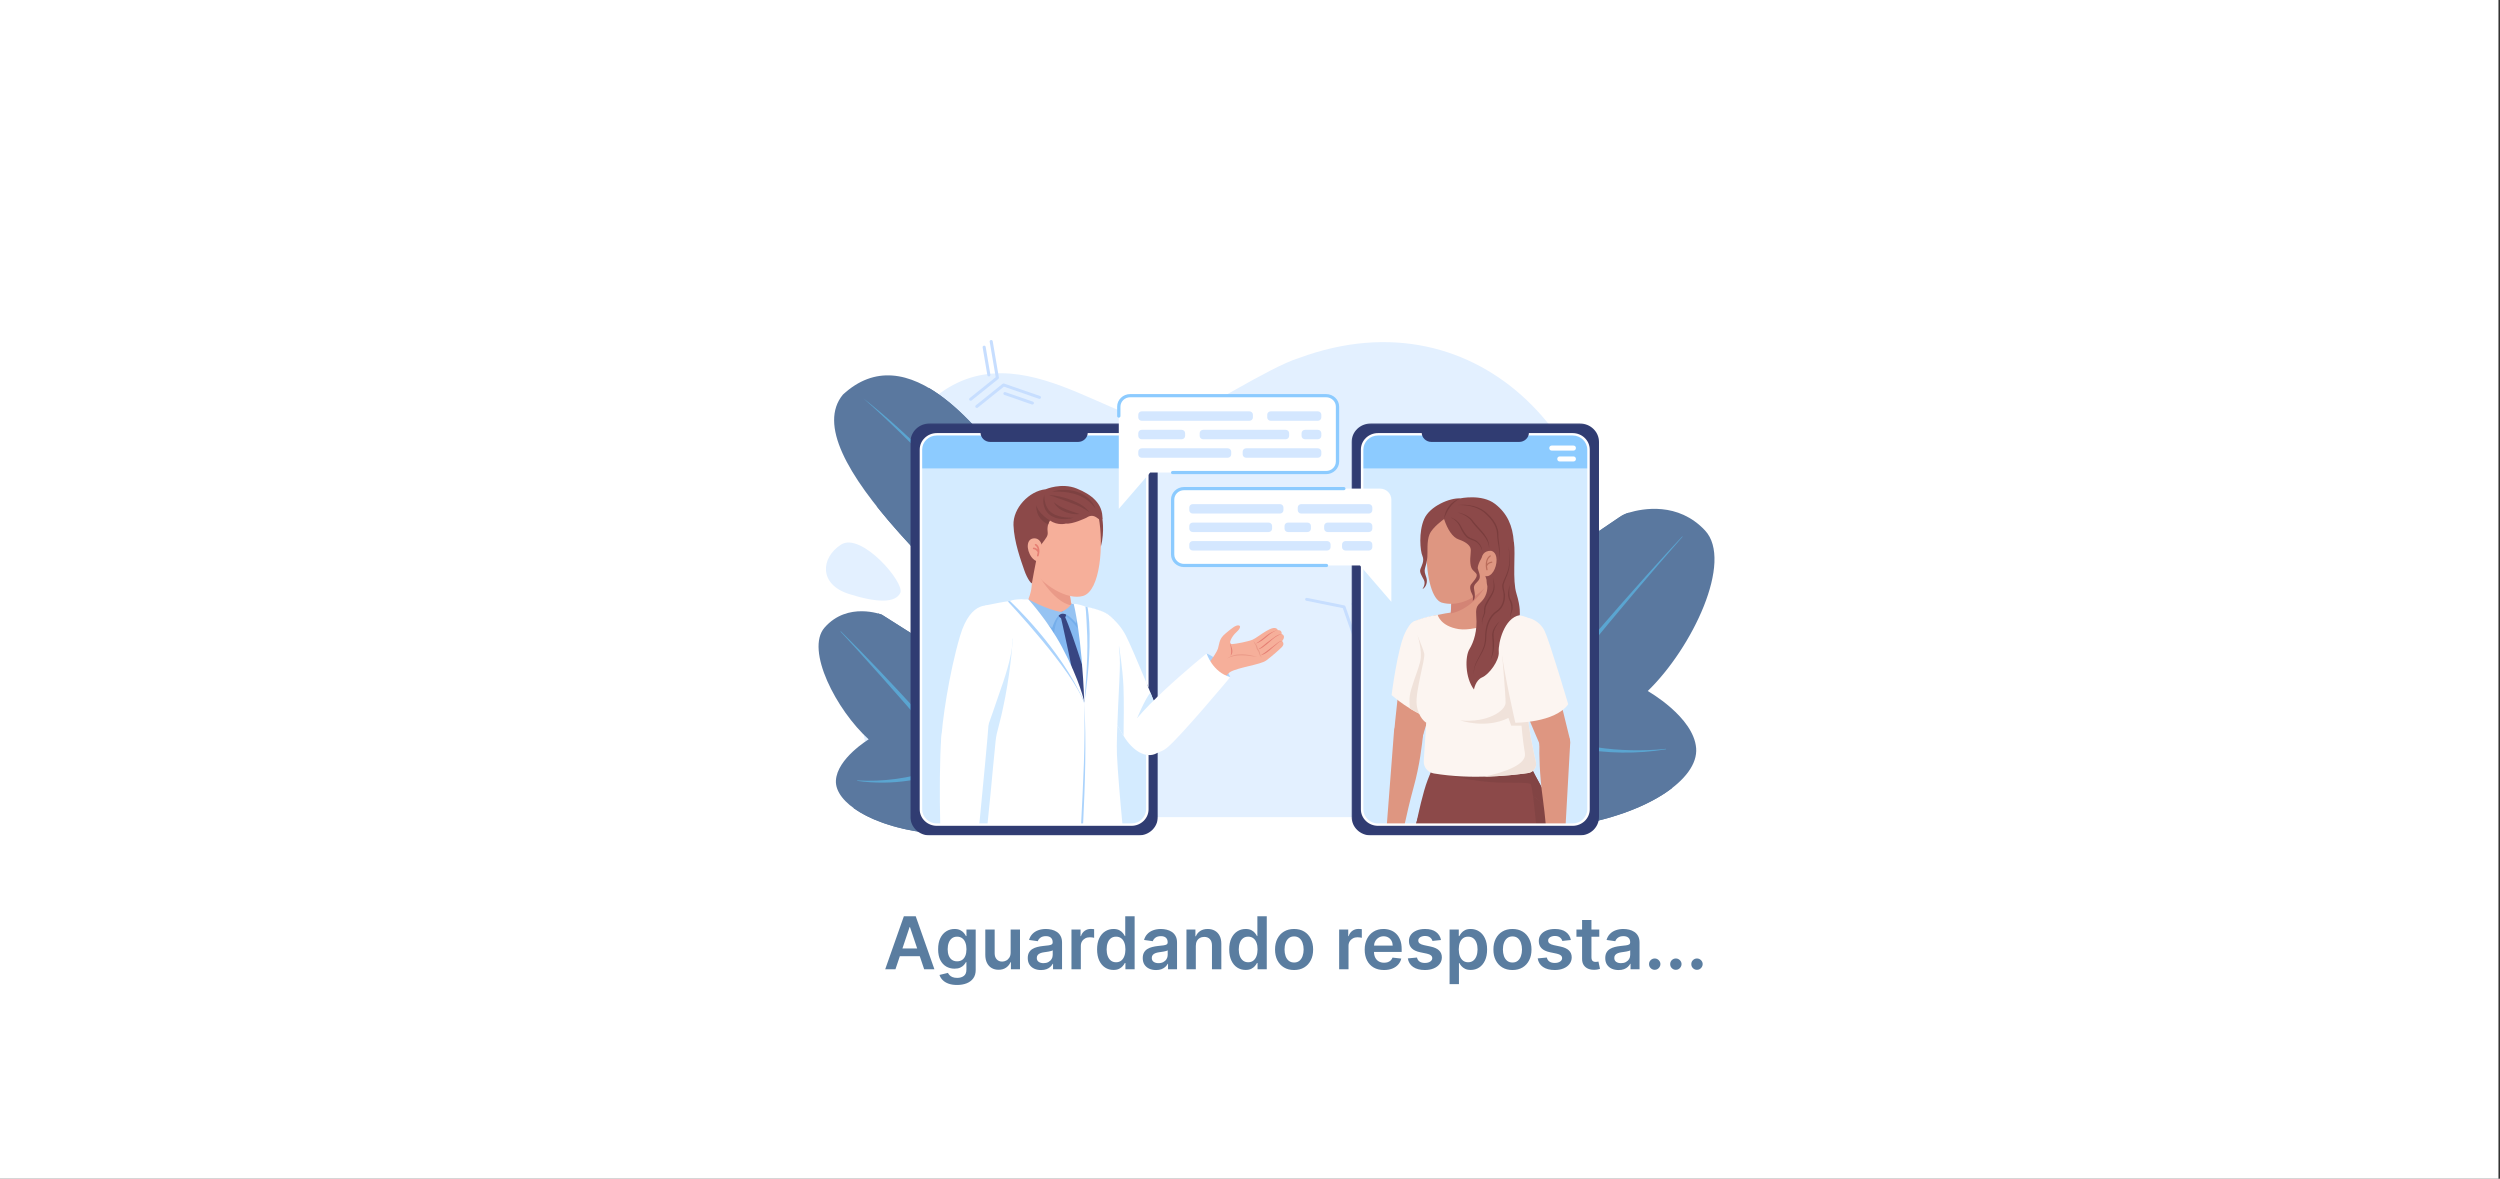 <svg width="1544" height="728" viewBox="0 0 1544 728" fill="none" xmlns="http://www.w3.org/2000/svg">
<rect x="0" y="0" width="1544" height="728" fill="#333333" stroke="none"/>
<rect width="1543.05" height="728" fill="white"/>
<path d="M553.036 598.604H546.708L558.23 565.877H565.549L577.086 598.604H570.758L562.017 572.589H561.761L553.036 598.604ZM553.244 585.772H570.502V590.535H553.244V585.772ZM591.069 608.32C588.991 608.32 587.207 608.038 585.716 607.473C584.224 606.919 583.026 606.174 582.12 605.236C581.214 604.299 580.586 603.26 580.234 602.12L585.444 600.858C585.678 601.337 586.019 601.811 586.467 602.28C586.914 602.759 587.516 603.153 588.272 603.462C589.039 603.782 590.004 603.942 591.165 603.942C592.805 603.942 594.164 603.542 595.24 602.743C596.316 601.955 596.854 600.655 596.854 598.844V594.194H596.566C596.268 594.791 595.831 595.403 595.256 596.032C594.691 596.66 593.94 597.188 593.002 597.614C592.076 598.04 590.909 598.253 589.503 598.253C587.617 598.253 585.907 597.811 584.373 596.927C582.85 596.032 581.635 594.7 580.73 592.932C579.835 591.152 579.387 588.926 579.387 586.252C579.387 583.557 579.835 581.282 580.73 579.428C581.635 577.564 582.855 576.152 584.389 575.194C585.923 574.224 587.633 573.739 589.519 573.739C590.957 573.739 592.14 573.984 593.066 574.475C594.004 574.954 594.75 575.535 595.304 576.216C595.858 576.888 596.278 577.521 596.566 578.118H596.886V574.059H602.591V599.004C602.591 601.103 602.09 602.839 601.088 604.214C600.087 605.588 598.718 606.616 596.982 607.298C595.245 607.979 593.274 608.32 591.069 608.32ZM591.117 593.715C592.342 593.715 593.386 593.416 594.249 592.82C595.112 592.223 595.767 591.366 596.214 590.247C596.662 589.128 596.886 587.786 596.886 586.22C596.886 584.675 596.662 583.322 596.214 582.161C595.778 581 595.128 580.1 594.265 579.46C593.413 578.81 592.363 578.486 591.117 578.486C589.828 578.486 588.752 578.821 587.889 579.492C587.026 580.163 586.376 581.085 585.939 582.257C585.502 583.418 585.284 584.739 585.284 586.22C585.284 587.722 585.502 589.038 585.939 590.167C586.387 591.286 587.042 592.159 587.905 592.788C588.778 593.406 589.849 593.715 591.117 593.715ZM624.164 588.281V574.059H629.949V598.604H624.339V594.242H624.084C623.53 595.616 622.619 596.74 621.351 597.614C620.094 598.487 618.544 598.924 616.701 598.924C615.092 598.924 613.67 598.567 612.434 597.853C611.209 597.129 610.25 596.08 609.558 594.705C608.865 593.32 608.519 591.648 608.519 589.688V574.059H614.304V588.793C614.304 590.348 614.73 591.584 615.582 592.5C616.435 593.416 617.553 593.874 618.938 593.874C619.79 593.874 620.616 593.667 621.415 593.251C622.214 592.836 622.869 592.218 623.381 591.397C623.903 590.566 624.164 589.528 624.164 588.281ZM642.96 599.1C641.405 599.1 640.004 598.823 638.758 598.269C637.522 597.704 636.542 596.873 635.817 595.776C635.103 594.679 634.747 593.326 634.747 591.717C634.747 590.332 635.002 589.187 635.514 588.281C636.025 587.376 636.723 586.651 637.607 586.108C638.491 585.565 639.487 585.155 640.595 584.878C641.714 584.59 642.87 584.382 644.063 584.254C645.501 584.105 646.668 583.972 647.563 583.855C648.457 583.727 649.107 583.535 649.512 583.28C649.928 583.013 650.135 582.603 650.135 582.049V581.953C650.135 580.749 649.778 579.817 649.065 579.157C648.351 578.496 647.323 578.166 645.981 578.166C644.564 578.166 643.44 578.475 642.609 579.093C641.788 579.711 641.234 580.44 640.947 581.282L635.546 580.515C635.972 579.024 636.675 577.777 637.655 576.776C638.635 575.764 639.834 575.007 641.25 574.506C642.667 573.995 644.233 573.739 645.949 573.739C647.131 573.739 648.308 573.878 649.48 574.155C650.652 574.432 651.723 574.89 652.692 575.529C653.662 576.158 654.439 577.015 655.025 578.102C655.622 579.189 655.92 580.547 655.92 582.177V598.604H650.359V595.233H650.167C649.816 595.915 649.32 596.554 648.681 597.15C648.053 597.736 647.259 598.21 646.3 598.573C645.352 598.924 644.239 599.1 642.96 599.1ZM644.462 594.849C645.624 594.849 646.63 594.62 647.483 594.162C648.335 593.693 648.99 593.075 649.448 592.308C649.917 591.541 650.151 590.705 650.151 589.799V586.907C649.97 587.056 649.661 587.195 649.225 587.323C648.798 587.45 648.319 587.562 647.786 587.658C647.254 587.754 646.726 587.839 646.204 587.914C645.682 587.988 645.229 588.052 644.846 588.106C643.983 588.223 643.211 588.415 642.529 588.681C641.847 588.947 641.309 589.32 640.915 589.799C640.521 590.268 640.324 590.875 640.324 591.621C640.324 592.687 640.712 593.491 641.49 594.034C642.268 594.578 643.259 594.849 644.462 594.849ZM661.737 598.604V574.059H667.346V578.15H667.602C668.049 576.733 668.816 575.641 669.903 574.874C671 574.096 672.252 573.707 673.658 573.707C673.978 573.707 674.335 573.723 674.729 573.755C675.134 573.777 675.469 573.814 675.736 573.867V579.189C675.491 579.103 675.102 579.029 674.569 578.965C674.047 578.89 673.541 578.853 673.051 578.853C671.996 578.853 671.048 579.082 670.206 579.54C669.375 579.988 668.72 580.611 668.241 581.41C667.761 582.209 667.522 583.13 667.522 584.174V598.604H661.737ZM687.677 599.036C685.748 599.036 684.023 598.541 682.499 597.55C680.976 596.559 679.772 595.121 678.888 593.235C678.003 591.35 677.561 589.059 677.561 586.364C677.561 583.636 678.009 581.335 678.904 579.46C679.809 577.575 681.029 576.152 682.563 575.194C684.097 574.224 685.807 573.739 687.693 573.739C689.131 573.739 690.313 573.984 691.24 574.475C692.167 574.954 692.902 575.535 693.445 576.216C693.989 576.888 694.41 577.521 694.708 578.118H694.948V565.877H700.748V598.604H695.059V594.737H694.708C694.41 595.334 693.978 595.968 693.414 596.639C692.849 597.299 692.103 597.864 691.176 598.333C690.249 598.802 689.083 599.036 687.677 599.036ZM689.291 594.29C690.516 594.29 691.56 593.96 692.423 593.299C693.286 592.628 693.941 591.696 694.388 590.503C694.836 589.309 695.059 587.919 695.059 586.332C695.059 584.744 694.836 583.365 694.388 582.193C693.952 581.021 693.302 580.11 692.439 579.46C691.586 578.81 690.537 578.486 689.291 578.486C688.002 578.486 686.926 578.821 686.063 579.492C685.2 580.163 684.55 581.09 684.113 582.273C683.676 583.455 683.458 584.808 683.458 586.332C683.458 587.866 683.676 589.235 684.113 590.439C684.561 591.632 685.216 592.575 686.079 593.267C686.952 593.949 688.023 594.29 689.291 594.29ZM713.976 599.1C712.421 599.1 711.02 598.823 709.773 598.269C708.537 597.704 707.557 596.873 706.833 595.776C706.119 594.679 705.762 593.326 705.762 591.717C705.762 590.332 706.018 589.187 706.529 588.281C707.041 587.376 707.738 586.651 708.623 586.108C709.507 585.565 710.503 585.155 711.611 584.878C712.729 584.59 713.885 584.382 715.079 584.254C716.517 584.105 717.683 583.972 718.578 583.855C719.473 583.727 720.123 583.535 720.528 583.28C720.943 583.013 721.151 582.603 721.151 582.049V581.953C721.151 580.749 720.794 579.817 720.08 579.157C719.367 578.496 718.339 578.166 716.996 578.166C715.579 578.166 714.455 578.475 713.624 579.093C712.804 579.711 712.25 580.44 711.962 581.282L706.561 580.515C706.987 579.024 707.69 577.777 708.671 576.776C709.651 575.764 710.849 575.007 712.266 574.506C713.683 573.995 715.249 573.739 716.964 573.739C718.147 573.739 719.324 573.878 720.496 574.155C721.668 574.432 722.738 574.89 723.708 575.529C724.677 576.158 725.455 577.015 726.041 578.102C726.638 579.189 726.936 580.547 726.936 582.177V598.604H721.375V595.233H721.183C720.831 595.915 720.336 596.554 719.697 597.15C719.068 597.736 718.275 598.21 717.316 598.573C716.368 598.924 715.254 599.1 713.976 599.1ZM715.478 594.849C716.639 594.849 717.646 594.62 718.498 594.162C719.351 593.693 720.006 593.075 720.464 592.308C720.933 591.541 721.167 590.705 721.167 589.799V586.907C720.986 587.056 720.677 587.195 720.24 587.323C719.814 587.45 719.335 587.562 718.802 587.658C718.269 587.754 717.742 587.839 717.22 587.914C716.698 587.988 716.245 588.052 715.862 588.106C714.999 588.223 714.226 588.415 713.544 588.681C712.863 588.947 712.325 589.32 711.93 589.799C711.536 590.268 711.339 590.875 711.339 591.621C711.339 592.687 711.728 593.491 712.506 594.034C713.283 594.578 714.274 594.849 715.478 594.849ZM738.537 584.222V598.604H732.753V574.059H738.282V578.23H738.569C739.134 576.856 740.034 575.764 741.27 574.954C742.516 574.144 744.056 573.739 745.888 573.739C747.582 573.739 749.058 574.102 750.315 574.826C751.582 575.551 752.563 576.6 753.255 577.974C753.958 579.348 754.304 581.016 754.294 582.976V598.604H748.509V583.871C748.509 582.23 748.083 580.946 747.231 580.02C746.389 579.093 745.222 578.629 743.731 578.629C742.719 578.629 741.819 578.853 741.03 579.301C740.253 579.737 739.64 580.371 739.193 581.202C738.756 582.033 738.537 583.04 738.537 584.222ZM769.283 599.036C767.355 599.036 765.629 598.541 764.106 597.55C762.582 596.559 761.378 595.121 760.494 593.235C759.61 591.35 759.168 589.059 759.168 586.364C759.168 583.636 759.615 581.335 760.51 579.46C761.416 577.575 762.635 576.152 764.169 575.194C765.704 574.224 767.413 573.739 769.299 573.739C770.737 573.739 771.92 573.984 772.847 574.475C773.774 574.954 774.509 575.535 775.052 576.216C775.595 576.888 776.016 577.521 776.314 578.118H776.554V565.877H782.355V598.604H776.666V594.737H776.314C776.016 595.334 775.585 595.968 775.02 596.639C774.455 597.299 773.71 597.864 772.783 598.333C771.856 598.802 770.689 599.036 769.283 599.036ZM770.897 594.29C772.122 594.29 773.166 593.96 774.029 593.299C774.892 592.628 775.547 591.696 775.995 590.503C776.442 589.309 776.666 587.919 776.666 586.332C776.666 584.744 776.442 583.365 775.995 582.193C775.558 581.021 774.908 580.11 774.045 579.46C773.193 578.81 772.144 578.486 770.897 578.486C769.608 578.486 768.532 578.821 767.669 579.492C766.806 580.163 766.156 581.09 765.72 582.273C765.283 583.455 765.064 584.808 765.064 586.332C765.064 587.866 765.283 589.235 765.72 590.439C766.167 591.632 766.822 592.575 767.685 593.267C768.559 593.949 769.629 594.29 770.897 594.29ZM799.226 599.084C796.829 599.084 794.751 598.557 792.994 597.502C791.236 596.447 789.872 594.972 788.903 593.075C787.944 591.179 787.464 588.963 787.464 586.428C787.464 583.892 787.944 581.671 788.903 579.764C789.872 577.857 791.236 576.376 792.994 575.321C794.751 574.267 796.829 573.739 799.226 573.739C801.623 573.739 803.7 574.267 805.458 575.321C807.216 576.376 808.574 577.857 809.533 579.764C810.502 581.671 810.987 583.892 810.987 586.428C810.987 588.963 810.502 591.179 809.533 593.075C808.574 594.972 807.216 596.447 805.458 597.502C803.7 598.557 801.623 599.084 799.226 599.084ZM799.258 594.45C800.558 594.45 801.644 594.093 802.518 593.379C803.391 592.655 804.041 591.685 804.467 590.471C804.904 589.256 805.123 587.903 805.123 586.412C805.123 584.91 804.904 583.551 804.467 582.337C804.041 581.112 803.391 580.137 802.518 579.412C801.644 578.688 800.558 578.326 799.258 578.326C797.926 578.326 796.818 578.688 795.934 579.412C795.06 580.137 794.405 581.112 793.968 582.337C793.542 583.551 793.329 584.91 793.329 586.412C793.329 587.903 793.542 589.256 793.968 590.471C794.405 591.685 795.06 592.655 795.934 593.379C796.818 594.093 797.926 594.45 799.258 594.45ZM827.059 598.604V574.059H832.668V578.15H832.924C833.371 576.733 834.138 575.641 835.225 574.874C836.322 574.096 837.574 573.707 838.98 573.707C839.3 573.707 839.657 573.723 840.051 573.755C840.456 573.777 840.791 573.814 841.058 573.867V579.189C840.813 579.103 840.424 579.029 839.891 578.965C839.369 578.89 838.863 578.853 838.373 578.853C837.318 578.853 836.37 579.082 835.529 579.54C834.698 579.988 834.043 580.611 833.563 581.41C833.084 582.209 832.844 583.13 832.844 584.174V598.604H827.059ZM854.757 599.084C852.296 599.084 850.17 598.573 848.381 597.55C846.602 596.516 845.233 595.057 844.274 593.171C843.315 591.275 842.836 589.043 842.836 586.476C842.836 583.951 843.315 581.735 844.274 579.828C845.243 577.91 846.596 576.419 848.333 575.353C850.069 574.277 852.109 573.739 854.453 573.739C855.966 573.739 857.393 573.984 858.736 574.475C860.089 574.954 861.282 575.7 862.315 576.712C863.359 577.724 864.18 579.013 864.776 580.579C865.373 582.134 865.671 583.988 865.671 586.14V587.914H845.552V584.015H860.126C860.115 582.907 859.876 581.921 859.407 581.058C858.938 580.185 858.283 579.498 857.441 578.997C856.61 578.496 855.641 578.246 854.533 578.246C853.35 578.246 852.312 578.533 851.417 579.109C850.522 579.673 849.824 580.419 849.324 581.346C848.833 582.262 848.583 583.269 848.572 584.366V587.77C848.572 589.198 848.833 590.423 849.355 591.445C849.877 592.457 850.607 593.235 851.545 593.778C852.482 594.311 853.58 594.578 854.837 594.578C855.678 594.578 856.44 594.46 857.122 594.226C857.804 593.981 858.395 593.624 858.896 593.155C859.396 592.687 859.775 592.106 860.03 591.413L865.431 592.021C865.091 593.448 864.441 594.695 863.482 595.76C862.534 596.815 861.319 597.635 859.838 598.221C858.358 598.796 856.664 599.084 854.757 599.084ZM889.965 580.547L884.691 581.122C884.542 580.59 884.281 580.089 883.908 579.62C883.546 579.151 883.056 578.773 882.438 578.486C881.82 578.198 881.064 578.054 880.169 578.054C878.965 578.054 877.953 578.315 877.133 578.837C876.323 579.359 875.924 580.036 875.934 580.867C875.924 581.58 876.185 582.161 876.717 582.608C877.261 583.056 878.156 583.423 879.402 583.711L883.589 584.606C885.911 585.107 887.637 585.9 888.766 586.987C889.906 588.074 890.482 589.496 890.492 591.254C890.482 592.798 890.029 594.162 889.134 595.345C888.25 596.516 887.019 597.433 885.443 598.093C883.866 598.754 882.055 599.084 880.009 599.084C877.005 599.084 874.587 598.455 872.754 597.198C870.922 595.93 869.83 594.167 869.478 591.909L875.119 591.366C875.375 592.473 875.918 593.31 876.749 593.874C877.58 594.439 878.662 594.721 879.993 594.721C881.368 594.721 882.47 594.439 883.301 593.874C884.143 593.31 884.564 592.612 884.564 591.781C884.564 591.078 884.292 590.497 883.749 590.039C883.216 589.581 882.385 589.229 881.256 588.984L877.069 588.106C874.715 587.616 872.973 586.79 871.843 585.629C870.714 584.457 870.155 582.976 870.166 581.186C870.155 579.673 870.565 578.363 871.396 577.255C872.238 576.136 873.404 575.274 874.896 574.666C876.398 574.048 878.129 573.739 880.089 573.739C882.966 573.739 885.229 574.352 886.881 575.577C888.543 576.802 889.571 578.459 889.965 580.547ZM895.262 607.809V574.059H900.951V578.118H901.287C901.585 577.521 902.006 576.888 902.549 576.216C903.093 575.535 903.828 574.954 904.755 574.475C905.681 573.984 906.864 573.739 908.302 573.739C910.198 573.739 911.908 574.224 913.432 575.194C914.966 576.152 916.18 577.575 917.075 579.46C917.981 581.335 918.434 583.636 918.434 586.364C918.434 589.059 917.991 591.35 917.107 593.235C916.223 595.121 915.019 596.559 913.496 597.55C911.972 598.541 910.246 599.036 908.318 599.036C906.912 599.036 905.745 598.802 904.818 598.333C903.892 597.864 903.146 597.299 902.581 596.639C902.027 595.968 901.596 595.334 901.287 594.737H901.047V607.809H895.262ZM900.935 586.332C900.935 587.919 901.159 589.309 901.606 590.503C902.065 591.696 902.72 592.628 903.572 593.299C904.435 593.96 905.479 594.29 906.704 594.29C907.983 594.29 909.053 593.949 909.916 593.267C910.779 592.575 911.429 591.632 911.866 590.439C912.313 589.235 912.537 587.866 912.537 586.332C912.537 584.808 912.318 583.455 911.882 582.273C911.445 581.09 910.795 580.163 909.932 579.492C909.069 578.821 907.993 578.486 906.704 578.486C905.468 578.486 904.419 578.81 903.556 579.46C902.693 580.11 902.038 581.021 901.59 582.193C901.154 583.365 900.935 584.744 900.935 586.332ZM934.094 599.084C931.697 599.084 929.62 598.557 927.862 597.502C926.104 596.447 924.74 594.972 923.771 593.075C922.812 591.179 922.333 588.963 922.333 586.428C922.333 583.892 922.812 581.671 923.771 579.764C924.74 577.857 926.104 576.376 927.862 575.321C929.62 574.267 931.697 573.739 934.094 573.739C936.491 573.739 938.568 574.267 940.326 575.321C942.084 576.376 943.442 577.857 944.401 579.764C945.371 581.671 945.855 583.892 945.855 586.428C945.855 588.963 945.371 591.179 944.401 593.075C943.442 594.972 942.084 596.447 940.326 597.502C938.568 598.557 936.491 599.084 934.094 599.084ZM934.126 594.45C935.426 594.45 936.512 594.093 937.386 593.379C938.259 592.655 938.909 591.685 939.335 590.471C939.772 589.256 939.991 587.903 939.991 586.412C939.991 584.91 939.772 583.551 939.335 582.337C938.909 581.112 938.259 580.137 937.386 579.412C936.512 578.688 935.426 578.326 934.126 578.326C932.794 578.326 931.686 578.688 930.802 579.412C929.929 580.137 929.273 581.112 928.837 582.337C928.41 583.551 928.197 584.91 928.197 586.412C928.197 587.903 928.41 589.256 928.837 590.471C929.273 591.685 929.929 592.655 930.802 593.379C931.686 594.093 932.794 594.45 934.126 594.45ZM970.165 580.547L964.892 581.122C964.743 580.59 964.482 580.089 964.109 579.62C963.746 579.151 963.256 578.773 962.638 578.486C962.021 578.198 961.264 578.054 960.369 578.054C959.165 578.054 958.153 578.315 957.333 578.837C956.523 579.359 956.124 580.036 956.135 580.867C956.124 581.58 956.385 582.161 956.918 582.608C957.461 583.056 958.356 583.423 959.602 583.711L963.789 584.606C966.112 585.107 967.837 585.9 968.967 586.987C970.107 588.074 970.682 589.496 970.692 591.254C970.682 592.798 970.229 594.162 969.334 595.345C968.45 596.516 967.219 597.433 965.643 598.093C964.066 598.754 962.255 599.084 960.21 599.084C957.205 599.084 954.787 598.455 952.955 597.198C951.122 595.93 950.03 594.167 949.679 591.909L955.32 591.366C955.575 592.473 956.119 593.31 956.95 593.874C957.781 594.439 958.862 594.721 960.194 594.721C961.568 594.721 962.67 594.439 963.501 593.874C964.343 593.31 964.764 592.612 964.764 591.781C964.764 591.078 964.492 590.497 963.949 590.039C963.416 589.581 962.585 589.229 961.456 588.984L957.269 588.106C954.915 587.616 953.173 586.79 952.044 585.629C950.914 584.457 950.355 582.976 950.366 581.186C950.355 579.673 950.765 578.363 951.596 577.255C952.438 576.136 953.604 575.274 955.096 574.666C956.598 574.048 958.329 573.739 960.289 573.739C963.166 573.739 965.43 574.352 967.081 575.577C968.743 576.802 969.771 578.459 970.165 580.547ZM987.719 574.059V578.533H973.609V574.059H987.719ZM977.093 568.178H982.877V591.222C982.877 591.999 982.994 592.596 983.229 593.011C983.474 593.416 983.794 593.693 984.188 593.842C984.582 593.992 985.019 594.066 985.498 594.066C985.86 594.066 986.191 594.04 986.489 593.986C986.798 593.933 987.032 593.885 987.192 593.842L988.167 598.365C987.858 598.471 987.416 598.589 986.84 598.716C986.276 598.844 985.583 598.919 984.763 598.94C983.314 598.983 982.009 598.764 980.848 598.285C979.687 597.795 978.765 597.038 978.083 596.016C977.412 594.993 977.082 593.715 977.093 592.18V568.178ZM999.62 599.1C998.065 599.1 996.664 598.823 995.418 598.269C994.182 597.704 993.202 596.873 992.477 595.776C991.764 594.679 991.407 593.326 991.407 591.717C991.407 590.332 991.662 589.187 992.174 588.281C992.685 587.376 993.383 586.651 994.267 586.108C995.151 585.565 996.147 585.155 997.255 584.878C998.374 584.59 999.53 584.382 1000.72 584.254C1002.16 584.105 1003.33 583.972 1004.22 583.855C1005.12 583.727 1005.77 583.535 1006.17 583.28C1006.59 583.013 1006.8 582.603 1006.8 582.049V581.953C1006.8 580.749 1006.44 579.817 1005.72 579.157C1005.01 578.496 1003.98 578.166 1002.64 578.166C1001.22 578.166 1000.1 578.475 999.269 579.093C998.449 579.711 997.895 580.44 997.607 581.282L992.206 580.515C992.632 579.024 993.335 577.777 994.315 576.776C995.295 575.764 996.494 575.007 997.911 574.506C999.328 573.995 1000.89 573.739 1002.61 573.739C1003.79 573.739 1004.97 573.878 1006.14 574.155C1007.31 574.432 1008.38 574.89 1009.35 575.529C1010.32 576.158 1011.1 577.015 1011.69 578.102C1012.28 579.189 1012.58 580.547 1012.58 582.177V598.604H1007.02V595.233H1006.83C1006.48 595.915 1005.98 596.554 1005.34 597.15C1004.71 597.736 1003.92 598.21 1002.96 598.573C1002.01 598.924 1000.9 599.1 999.62 599.1ZM1001.12 594.849C1002.28 594.849 1003.29 594.62 1004.14 594.162C1005 593.693 1005.65 593.075 1006.11 592.308C1006.58 591.541 1006.81 590.705 1006.81 589.799V586.907C1006.63 587.056 1006.32 587.195 1005.88 587.323C1005.46 587.45 1004.98 587.562 1004.45 587.658C1003.91 587.754 1003.39 587.839 1002.86 587.914C1002.34 587.988 1001.89 588.052 1001.51 588.106C1000.64 588.223 999.871 588.415 999.189 588.681C998.507 588.947 997.969 589.32 997.575 589.799C997.181 590.268 996.984 590.875 996.984 591.621C996.984 592.687 997.373 593.491 998.15 594.034C998.928 594.578 999.919 594.849 1001.12 594.849ZM1021.96 598.956C1020.99 598.956 1020.16 598.615 1019.47 597.933C1018.78 597.252 1018.43 596.421 1018.45 595.44C1018.43 594.482 1018.78 593.661 1019.47 592.979C1020.16 592.298 1020.99 591.957 1021.96 591.957C1022.9 591.957 1023.71 592.298 1024.41 592.979C1025.11 593.661 1025.47 594.482 1025.48 595.44C1025.47 596.09 1025.3 596.682 1024.96 597.214C1024.65 597.747 1024.22 598.173 1023.69 598.493C1023.16 598.802 1022.59 598.956 1021.96 598.956ZM1035.01 598.956C1034.04 598.956 1033.21 598.615 1032.52 597.933C1031.83 597.252 1031.49 596.421 1031.5 595.44C1031.49 594.482 1031.83 593.661 1032.52 592.979C1033.21 592.298 1034.04 591.957 1035.01 591.957C1035.95 591.957 1036.76 592.298 1037.46 592.979C1038.16 593.661 1038.52 594.482 1038.53 595.44C1038.52 596.09 1038.35 596.682 1038.02 597.214C1037.7 597.747 1037.27 598.173 1036.74 598.493C1036.22 598.802 1035.64 598.956 1035.01 598.956ZM1048.06 598.956C1047.09 598.956 1046.26 598.615 1045.57 597.933C1044.88 597.252 1044.54 596.421 1044.55 595.44C1044.54 594.482 1044.88 593.661 1045.57 592.979C1046.26 592.298 1047.09 591.957 1048.06 591.957C1049 591.957 1049.82 592.298 1050.51 592.979C1051.21 593.661 1051.57 594.482 1051.58 595.44C1051.57 596.09 1051.4 596.682 1051.07 597.214C1050.75 597.747 1050.32 598.173 1049.79 598.493C1049.27 598.802 1048.69 598.956 1048.06 598.956Z" fill="#5A7DA0"/>
<path d="M991.439 382.817C988.453 451 933.751 504.675 867.345 504.675H589.041C549.652 504.675 522.591 463.827 537.172 426.223C556.61 374.845 619.947 412.864 590.928 369.656C562.799 327.765 546.05 276.646 570.055 252.022C625.622 195.025 691.217 270.618 727.271 259.667C738.771 255.933 784.433 226.419 802.189 221.131C915.341 179.237 1001.15 278.383 991.439 382.817Z" fill="#E3F0FF"/>
<path d="M556.013 366.211C559.089 359.991 531.881 328.291 519.386 336.372C506.89 344.452 505.592 360.851 524.223 366.803C541.833 372.428 552.941 372.431 556.013 366.211Z" fill="#E3F0FF"/>
<path d="M616.921 233.174L613.108 210.748C613.021 210.249 612.532 209.909 612.012 209.991C611.495 210.075 611.143 210.547 611.227 211.046L614.954 232.952L598.866 245.887C598.461 246.212 598.405 246.792 598.741 247.183C598.931 247.399 599.202 247.513 599.476 247.513C599.691 247.513 599.905 247.444 600.083 247.3L616.588 234.028C616.85 233.82 616.974 233.493 616.921 233.174Z" fill="#C7DEFF"/>
<path d="M642.28 244.565L620.125 236.887C619.807 236.779 619.453 236.839 619.194 237.047L602.689 250.319C602.284 250.644 602.228 251.224 602.564 251.615C602.754 251.831 603.025 251.945 603.296 251.945C603.511 251.945 603.729 251.876 603.906 251.732L619.994 238.796L641.636 246.297C642.131 246.468 642.676 246.218 642.853 245.741C643.03 245.263 642.775 244.736 642.28 244.565Z" fill="#C7DEFF"/>
<path d="M609.789 231.703C609.867 232.154 610.269 232.473 610.726 232.473C610.779 232.473 610.829 232.47 610.882 232.461C611.402 232.38 611.754 231.908 611.667 231.406L608.75 214.25C608.666 213.751 608.174 213.411 607.657 213.492C607.137 213.577 606.785 214.049 606.873 214.548L609.789 231.703Z" fill="#C7DEFF"/>
<path d="M637.92 248.067L620.97 242.193C620.475 242.021 619.934 242.271 619.753 242.749C619.576 243.227 619.834 243.753 620.329 243.924L637.279 249.798C637.385 249.834 637.494 249.852 637.6 249.852C637.989 249.852 638.356 249.618 638.496 249.242C638.674 248.764 638.415 248.238 637.92 248.067Z" fill="#C7DEFF"/>
<path d="M830.236 373.896L807.197 369.248C806.68 369.143 806.175 369.462 806.07 369.961C805.961 370.457 806.291 370.944 806.804 371.046L829.314 375.588L836.011 394.74C836.179 395.221 836.72 395.48 837.218 395.318C837.495 395.224 837.704 395.023 837.801 394.776C837.878 394.584 837.888 394.365 837.816 394.151L830.943 374.503C830.834 374.193 830.566 373.965 830.236 373.896Z" fill="#C7DEFF"/>
<path d="M850.386 355.167L834.982 372.35C834.761 372.597 834.693 372.937 834.799 373.246L841.672 392.895C841.84 393.376 842.382 393.634 842.88 393.472C843.157 393.382 843.366 393.177 843.462 392.931C843.54 392.738 843.55 392.519 843.478 392.305L836.779 373.156L851.824 356.37C852.169 355.985 852.126 355.408 851.727 355.074C851.332 354.743 850.731 354.785 850.386 355.167Z" fill="#C7DEFF"/>
<path d="M852.197 360.353L840.412 373.498C840.066 373.883 840.11 374.463 840.508 374.794C840.907 375.128 841.508 375.086 841.85 374.701L853.636 361.555C853.71 361.474 853.766 361.381 853.804 361.285C853.944 360.933 853.85 360.521 853.539 360.26C853.141 359.929 852.54 359.968 852.197 360.353Z" fill="#C7DEFF"/>
<path d="M708.207 452.699C708.207 452.699 598.897 171.368 520.57 243.72C505.581 261.955 523.151 293.111 555.427 329.242C587.702 365.37 681.581 459.292 694.883 474.193L708.207 452.699Z" fill="#5A789F"/>
<path d="M708.206 452.699C708.206 452.699 640.557 278.597 573.562 239.544C575.044 243.272 575.953 247.297 574.524 249.853C571.249 255.709 556.481 258.393 552.26 268.109C548.649 276.427 554.386 308.536 541.43 312.684C545.688 318.062 550.376 323.591 555.426 329.242C587.702 365.37 681.581 459.292 694.883 474.193L708.206 452.699Z" fill="#5A789F"/>
<path d="M533.169 245.996C540.774 251.909 548.055 258.213 555.206 264.631C596.899 302.469 633.838 345.43 663.529 392.705C669.239 401.853 674.808 411.452 679.854 420.96C681.977 424.922 684.346 429.624 686.339 433.652C687.627 436.322 689.452 440.148 690.675 442.848L691.519 444.694L692.337 446.555L693.156 448.412L693.969 450.273C684.222 430.898 673.376 412.089 661.481 393.926C649.602 375.75 636.761 358.182 623.157 341.177C602.735 315.675 580.652 291.398 557.208 268.434C549.388 260.795 541.4 253.219 533.169 245.996Z" fill="#5AA5D1"/>
<path d="M544.611 379.619C544.611 379.619 523.53 371.313 509.257 387.592C497.222 401.321 516.541 438.591 536.493 456.631C536.493 456.631 516.921 468.469 516.258 482.108C515.595 495.744 538.628 510.138 571.231 514.208L574.524 398.555L544.611 379.619Z" fill="#5A789F"/>
<path d="M542.212 378.858C544.183 389.948 545.618 407.164 548.659 425.892C553.438 455.323 564.38 498.043 527.117 499.011C536.845 506.091 552.448 511.862 571.232 514.207L574.525 398.554L544.612 379.618C544.612 379.618 543.731 379.27 542.212 378.858Z" fill="#5A789F"/>
<path d="M519.287 389.846C534.955 405.303 550.063 421.374 564.94 437.541C569.261 442.216 573.852 447.089 578.052 451.851C586.13 461.083 593.934 470.621 601.228 480.445C601.608 480.968 601.991 481.485 602.368 482.012L602.131 482.201C591.192 471.259 580.62 459.685 570.553 447.991C567.374 444.239 563.691 439.946 560.46 436.237C550.262 424.597 539.955 412.951 529.554 401.483C526.08 397.653 522.593 393.832 519.066 390.05L519.287 389.846Z" fill="#5AA5D1"/>
<path d="M529.393 481.961C537.381 482.478 545.441 482.117 553.363 481.062C557.307 480.527 561.22 479.826 565.053 478.786C568.222 477.921 571.325 476.859 574.426 475.798C577.831 474.626 581.184 473.303 584.447 471.791C586.563 470.808 588.596 469.753 590.67 468.662L590.859 468.893C589.835 469.972 588.677 471.009 587.504 471.935C582.317 475.994 576.147 478.898 569.682 480.47C559.141 482.974 548.205 483.822 537.387 483.112C534.694 482.932 532.014 482.676 529.353 482.252L529.393 481.961Z" fill="#5AA5D1"/>
<mask id="mask0_1949_925" style="mask-type:luminance" maskUnits="userSpaceOnUse" x="561" y="261" width="155" height="255">
<path d="M561.732 261.137H715.54V515.987H561.732V261.137Z" fill="white"/>
</mask>
<g mask="url(#mask0_1949_925)">
<path d="M703.257 515.955H574.104C567.588 515.955 562.306 510.857 562.306 504.565V272.943C562.306 266.651 567.588 261.55 574.104 261.55H703.257C709.775 261.55 715.058 266.651 715.058 272.943V504.565C715.058 510.857 709.775 515.955 703.257 515.955Z" fill="#303C72"/>
</g>
<path d="M698.793 509.29H578.571C573.161 509.29 568.774 505.054 568.774 499.832V277.671C568.774 272.449 573.161 268.217 578.571 268.217H698.793C704.203 268.217 708.586 272.449 708.586 277.671V499.832C708.586 505.054 704.203 509.29 698.793 509.29Z" fill="#D4EBFF"/>
<path d="M698.793 268.217H578.571C573.161 268.217 568.774 272.449 568.774 277.671V289.293H708.586V277.671C708.586 272.449 704.203 268.217 698.793 268.217Z" fill="#8CCBFF"/>
<path d="M667.26 381.324C667.26 381.324 681.191 371.975 692.086 389.492C702.985 407.011 715.011 441.781 718.413 452.588C721.816 463.392 708.722 469.131 700.625 460.885C692.525 452.639 672.403 415.221 667.799 406.016C663.195 396.812 660.387 386.527 667.26 381.324Z" fill="#9E5959"/>
<path d="M704.035 446.589L715.245 443.06C714.183 439.997 711.593 432.846 711.593 432.846C711.593 432.846 705.374 440.505 704.035 446.589Z" fill="#914D4D"/>
<path d="M690.979 447.368C690.926 443.785 690.892 438.085 691.054 432.295C691.319 422.763 689.762 401.245 689.762 401.245L676.656 422.679C681.039 430.654 686.269 439.832 690.979 447.368Z" fill="#914D4D"/>
<path d="M669.105 378.831C669.105 378.831 657.244 383.858 663.193 398.858C669.142 413.862 688.247 445.06 693.965 454.541C699.684 464.023 707.871 468.529 714.103 465.336C720.336 462.141 720.69 456.583 718.206 448.06C715.719 439.541 699.435 400.527 695.335 392.551C691.232 384.579 680.791 372.726 669.105 378.831Z" fill="white"/>
<path d="M710.488 427.697C706.856 432.3 702.292 443.545 702.292 443.545L714.728 438.381C713.495 435.188 712.042 431.53 710.488 427.697Z" fill="#D4EBFF"/>
<path d="M693.908 454.443C694.026 447.634 694.222 432.399 693.843 423.823C693.348 412.54 691.084 398.859 691.084 398.859L682.106 434.699C687.044 443.14 691.561 450.553 693.908 454.443Z" fill="#D4EBFF"/>
<path d="M745.195 403.59C745.195 403.59 754.718 407.02 759.829 418.178L755.247 421.816L742.443 409.298L745.195 403.59Z" fill="#ABD3FC"/>
<path d="M706.435 464.246C710.763 465.692 715.569 464.405 718.645 461.128C726.984 452.239 754.454 422.659 760.119 412.762C766.822 401.059 758.018 399.367 749.828 406.627C741.641 413.887 728.245 424.88 722.004 429.945C711.843 438.194 701.931 444.336 698.749 450.583C696.521 454.954 699.957 462.081 706.435 464.246Z" fill="#9E5959"/>
<path d="M752.232 423.551C747.97 428.457 739.711 419.18 742.547 414.62C742.594 414.547 751.058 404.405 752.197 400.59C753.396 396.571 752.811 394.623 757.094 391.057C760.739 388.027 763.174 385.968 765.007 386.25C766.95 386.551 765.272 389.055 763.298 390.739C761.163 392.563 757.938 397.944 760.985 397.797C763.414 397.677 771.205 396.114 773.559 395.098C777.394 393.441 786.991 384.459 789.252 389.197C789.252 389.197 791.739 388.797 791.571 391.574C791.571 391.574 794.578 392.503 791.845 395.933C791.845 395.933 793.597 397.466 791.848 399.439C790.662 400.776 785.472 405.34 782.029 407.91C778.589 410.48 764.665 412.158 759.737 415.031C758.168 415.948 753.206 422.43 752.232 423.551Z" fill="#F6AF9A"/>
<path d="M759.746 396.907C759.97 399.763 760.963 402.078 759.983 404.945C762.408 402.682 760.275 399.318 759.746 396.907Z" fill="#E57E73"/>
<path d="M791.843 395.933C790.405 395.708 789.294 396.841 788.254 397.605C785.017 399.962 781.969 402.67 778.576 404.753C782.607 403.818 785.309 400.241 788.481 397.863C789.397 396.965 790.645 395.96 791.843 395.933Z" fill="#E57E73"/>
<path d="M791.57 391.575C788.532 391.839 786.331 394.16 783.972 395.777C781.581 397.364 779.455 399.709 777.052 400.999C778.552 400.827 779.832 399.871 780.962 398.961C784.408 396.505 787.474 392.642 791.57 391.575Z" fill="#E57E73"/>
<path d="M789.251 389.197C783.735 389.981 780.117 394.893 775.551 397.457C780.812 396.15 783.943 390.201 789.251 389.197Z" fill="#E57E73"/>
<path d="M776.461 405.74C770.658 403.943 762.857 402.74 757.799 406.765C763.358 403.615 770.387 404.884 776.461 405.74Z" fill="#EA9A88"/>
<path d="M775.18 397.308C776.232 398.189 776.568 399.55 776.898 400.804C777.951 401.76 778.159 403.317 778.424 404.634C778.959 405.012 778.972 405.761 778.978 406.344C778.831 405.749 778.604 405.109 778.063 404.811C777.624 403.645 777.344 402.105 776.4 401.246C775.818 400.134 775.846 398.558 774.878 397.593C774.576 396.983 774.392 396.262 773.863 395.763C774.47 396.105 774.872 396.704 775.18 397.308Z" fill="#EA9A88"/>
<path d="M745.195 403.59C745.195 403.59 748.875 415.179 759.83 418.179C759.83 418.179 728.771 455.383 720.69 461.861C712.612 468.343 700.471 465.421 696.162 455.861C692.013 446.653 745.195 403.59 745.195 403.59Z" fill="white"/>
<path d="M654.874 485.917C641.314 490.216 635.817 500.019 634.173 509.29H686.061C684.974 503.286 683.751 498.759 682.384 496.423C673.808 481.75 654.874 485.917 654.874 485.917Z" fill="#F6AF9A"/>
<path d="M655.326 479.454C639.553 482.502 631.512 492.852 630.979 509.29H689.98C689.89 508.668 689.8 508.063 689.71 507.477C685.323 479.201 655.326 479.454 655.326 479.454Z" fill="#384682"/>
<path d="M616.022 443.978C617.927 464.792 612.162 477.373 609.693 490.029C608.392 496.706 608.043 503.298 608.946 509.29H678.958C683.26 499.658 682.503 490.167 682.643 485.033C682.883 476.39 683.605 461.958 683.605 461.958C686.155 423.788 614.12 423.16 616.022 443.978Z" fill="#F6AF9A"/>
<path d="M611.411 478.71C611.411 478.71 604.634 494.887 607.137 509.289H680.19C684.165 496.203 683.869 479.453 683.869 479.453C674.558 480.902 611.411 478.71 611.411 478.71Z" fill="#384682"/>
<path d="M606.386 509.289H657.962C657.719 485.928 637.687 484.359 637.687 484.359C621.948 482.76 610.28 487.365 606.386 509.289Z" fill="#F6AF9A"/>
<path d="M603.724 509.235C603.721 509.253 603.721 509.271 603.718 509.289H663.478C663.148 492.563 652.088 481.756 633.593 479.477C633.593 479.477 607.136 477.535 603.724 509.235Z" fill="#384682"/>
<path d="M630.846 371.076C643.426 369.038 653.465 370.703 665.307 374.052C673.23 376.292 681.719 378.45 685.554 383.627C692.288 392.714 689.218 415.164 687.497 425.557C685.775 435.946 684.471 457.674 683.528 463.257C682.584 468.839 656.933 477.602 641.231 475.321C629.193 473.571 618.176 467.874 616.607 457.229C614.761 444.676 611.617 426.678 607.969 415.741C604.32 404.808 598.589 382.036 616.663 374.416C620.053 372.988 627.534 371.611 630.846 371.076Z" fill="#F6AF9A"/>
<path d="M660.529 359.502C660.529 359.502 660.121 370.844 662.726 376.042C665.329 381.236 656.416 384.468 650.623 384.42C644.83 384.372 635.933 381.239 634.893 374.502C633.856 367.763 638.124 370.312 637.318 351.995C636.689 337.671 662.15 345.388 660.529 359.502Z" fill="#F6AF9A"/>
<path d="M661.911 373.919C660.214 368.27 660.528 359.502 660.528 359.502C661.814 348.295 646.028 341.123 639.787 345.818C639.532 347.414 639.414 349.212 639.463 351.241C639.488 352.296 650.116 372.106 661.911 373.919Z" fill="#EA9A88"/>
<path d="M688.729 481.79C687.876 475.591 688.729 445.217 688.85 440.861C688.972 436.502 691.304 413.661 691.054 406.834C690.802 400.004 688.835 386.323 687.076 382.214C685.314 378.107 672.037 374.969 665.086 373.92L661.658 372.988C661.658 372.988 662.757 376.827 656.895 377.801C648.266 379.235 638.883 374.154 634.998 370.526C634.998 370.526 632.71 370.243 631.16 370.523C631.16 370.523 616.149 372.844 612.217 374.371C608.286 375.898 602.629 382.581 602.387 394.001C602.141 405.421 608.118 426.762 609.824 437.696C611.533 448.632 610.434 467.351 609.702 473.827C608.971 480.302 601.898 500.906 601.776 509.029C601.776 509.029 602.673 509.128 604.257 509.29H673.899C683.754 508.316 691.048 507.465 691.655 507.027C691.655 507.027 689.837 501.73 689.71 497.374C689.582 493.018 689.582 487.989 688.729 481.79Z" fill="#85B9F1"/>
<path d="M655.965 379.95C659.787 379.908 665.238 387.73 665.238 387.73C666.95 384.742 668.547 378.387 669.379 374.689C667.813 374.368 666.343 374.109 665.086 373.92L661.658 372.988C661.658 372.988 662.757 376.827 656.895 377.801C648.266 379.235 638.883 374.154 634.998 370.526C634.998 370.526 632.71 370.243 631.16 370.523C631.16 370.523 630.245 370.664 628.81 370.902L626.833 373.845L650.865 392.564C650.865 392.564 650.794 391.326 651.641 387.159C653.004 380.434 655.965 379.95 655.965 379.95Z" fill="#75AEEB"/>
<path d="M624.044 434.44C625.971 420.221 626.721 394.966 626.721 394.966C626.721 394.966 613.578 399.962 602.906 401.91C604.37 413.568 608.46 428.956 609.824 437.695C611.533 448.629 610.434 467.351 609.702 473.826C608.971 480.302 601.898 500.906 601.776 509.029C601.776 509.029 602.673 509.128 604.257 509.29H626.954C613.905 502.448 614.649 482.4 616.37 471.325C618.394 458.285 622.587 445.199 624.044 434.44Z" fill="#75AEEB"/>
<path d="M656.507 382.105C658.297 382.042 658.686 379.084 658.757 377.323C658.231 377.518 657.615 377.68 656.893 377.801C655.411 378.047 653.904 378.101 652.41 378.005C653.055 379.391 654.592 382.172 656.507 382.105Z" fill="#384682"/>
<path d="M655.014 380.412C655.014 380.412 664.409 421.916 665.237 431.054L671.074 441.777L673.53 427.696C673.53 427.696 663.771 394.106 657.327 379.995L655.014 380.412Z" fill="#384682"/>
<path d="M655.547 377.972C655.547 377.972 660.388 375.669 661.655 372.988C661.655 372.988 663.744 372.924 664.609 373.339C664.609 373.339 666.019 380.434 664.609 384.961C664.609 384.961 659.822 378.702 656.052 379.018C652.273 379.336 649.817 387.904 649.817 387.904C649.817 387.904 636.394 377.764 634.731 370.553L635.111 370.132C635.111 370.132 646.576 376.61 655.547 377.972Z" fill="#96C3F2"/>
<path d="M680.61 319.171C680.61 319.171 682.474 327.745 679.866 337.803L674.104 318.832L680.61 319.171Z" fill="#8C4949"/>
<path d="M656.897 302.697C656.897 302.697 675.584 303.758 678.604 319.805C681.623 335.852 679.734 364.879 668.879 368.057C658.973 370.958 643.688 361.055 637.254 351.117C630.483 340.659 628.08 327.326 632.064 317.244C635.554 308.418 642.203 301.933 656.897 302.697Z" fill="#F6AF9A"/>
<path d="M648.401 321.462C648.401 321.462 646.493 324.194 647.019 328.322C647.361 331.009 646.293 331.977 643.395 335.894C640.494 339.811 641.166 340.04 640.313 344.357C639.46 348.67 637.378 359.249 637.322 360.094C637.262 360.942 634.576 357.972 632.565 352.085C630.557 346.199 626.289 334.779 625.922 324.3C625.558 313.823 635.557 303.226 645.801 302.165C645.801 302.165 655.558 297.926 664.95 301.696C674.338 305.463 681.256 311.196 680.857 320.632L678.809 320.698C678.809 320.698 677.249 319.592 676.751 319.303C674.479 317.987 672.629 318.639 670.565 319.938C670.565 319.938 662.534 323.837 658.266 323.368C658.266 323.368 653.394 324.823 648.401 321.462Z" fill="#8C4949"/>
<path d="M640.044 311.905C640.044 311.905 638.833 319.649 647.331 323.921C647.77 322.369 648.399 321.462 648.399 321.462C648.399 321.462 641.031 317.049 640.044 311.905Z" fill="#7D4141"/>
<path d="M644.978 305.62C644.903 309.386 645.837 313.399 648.723 316.072C652.159 319.198 658.563 319.829 663.132 319.715C662.575 319.922 661.996 320.079 661.411 320.202C657.047 321.08 651.823 320.662 648.222 317.905C644.573 315.032 643.474 309.819 644.978 305.62Z" fill="#7D4141"/>
<path d="M649.712 303.618C652.23 302.806 654.901 302.523 657.553 302.536C662.917 302.584 668.449 304.225 672.383 307.85C674.351 309.648 675.848 311.881 676.707 314.286C675.935 313.252 675.144 312.263 674.273 311.355C671.72 308.653 668.449 306.636 664.875 305.445C660.022 303.816 654.83 303.455 649.712 303.618Z" fill="#7D4141"/>
<path d="M647.642 305.62C652.663 305.974 657.584 307.252 662.26 309.038C665.852 310.426 669.329 312.374 671.929 315.185C672.324 315.618 672.694 316.078 672.996 316.574C672.772 316.384 672.542 316.207 672.308 316.039C672.131 315.909 671.779 315.663 671.599 315.54C668.993 313.79 666.142 312.404 663.216 311.238C658.076 309.215 652.834 307.571 647.642 305.62Z" fill="#7D4141"/>
<path d="M650.898 310.095C654.186 313.086 658.444 314.634 662.64 316.065C664.063 316.546 665.514 316.976 666.98 317.526C666.198 317.61 665.42 317.619 664.636 317.595C660.72 317.412 656.76 316.204 653.706 313.76C652.517 312.762 651.387 311.565 650.898 310.095Z" fill="#7D4141"/>
<path d="M644.175 340.987C644.175 340.987 644.135 332.534 638.914 332.476C633.691 332.419 633.719 339.496 637.087 344.086C638.97 346.656 644.197 349.894 644.175 340.987Z" fill="#F6AF9A"/>
<path d="M638.428 338.177C639.455 338.234 640.265 338.778 640.831 339.331C640.685 338.36 640.271 337.422 639.321 336.839C639.075 336.689 639.004 336.376 639.159 336.139C639.315 335.901 639.636 335.832 639.885 335.982C643.275 338.059 641.507 343.137 641.429 343.35C641.335 343.615 641.037 343.756 640.763 343.663C640.756 343.663 640.753 343.66 640.747 343.66C640.482 343.564 640.342 343.281 640.436 343.019C640.442 342.998 640.744 342.133 640.856 341.026C640.85 341.017 640.837 341.008 640.831 340.996C640.822 340.981 639.86 339.271 638.369 339.19C638.079 339.175 637.858 338.934 637.874 338.655C637.889 338.375 638.138 338.162 638.428 338.177Z" fill="#E57E73"/>
<path d="M599.188 509.29H693.245C691.897 495.609 690.222 475.32 689.824 466.061C689.288 453.583 691.605 420.1 691.654 409.66C691.704 399.219 688.579 384.618 688.579 384.618C688.165 383.419 687.293 379.899 679.504 377.097C671.715 374.298 664.814 373.844 664.814 373.844C671.535 390.586 669.633 433.556 669.633 433.556C669.633 433.556 663.55 417.59 655.014 400.082C647.524 384.721 630.543 370.522 630.543 370.522C622.527 370.775 608.562 373.977 608.562 373.977C594.637 388.722 603.905 419.141 606.23 435.341C608.552 451.541 606.454 468.583 600.297 502.282C599.911 504.393 599.54 506.744 599.188 509.29Z" fill="white"/>
<path d="M669.752 429.937L669.633 434.464C675.287 396.884 672.152 377.029 671.632 374.879C667.601 374.029 664.814 373.845 664.814 373.845C670.353 387.637 670.035 419.238 669.752 429.937Z" fill="#ABD3FC"/>
<path d="M669.385 432.909C668.162 429.762 662.546 415.522 655.015 400.082C647.525 384.721 630.544 370.522 630.544 370.522C628.169 370.598 625.27 370.931 622.369 371.364C622.369 371.364 663.137 414.647 669.634 434.463L669.385 432.909Z" fill="#ABD3FC"/>
<path d="M667.662 509.29H668.907C670.143 483.99 671.015 458.69 669.633 433.556C670.374 458.759 668.951 484.119 667.662 509.29Z" fill="#ABD3FC"/>
<path d="M606.23 435.341C608.552 451.541 606.454 468.583 600.297 502.282C599.911 504.392 599.54 506.743 599.188 509.289H609.844L611.799 489.818C612.31 484.35 614.262 463.569 614.906 457.541C615.653 450.582 617.144 449.62 620.874 430.287C624.603 410.955 625.493 394.208 625.493 394.208L602.466 414.394C603.712 422.225 605.408 429.626 606.23 435.341Z" fill="#D4EBFF"/>
<path d="M663.136 373.03C663.136 373.03 668.11 392.02 669.633 433.556C669.633 433.556 672.086 408.701 671.466 392.738C670.844 376.778 670.383 374.629 670.383 374.629C670.383 374.629 665.184 372.618 663.136 373.03Z" fill="white"/>
<path d="M669.634 433.556C655.015 400.082 623.701 371.172 623.701 371.172C626.842 369.648 635.113 370.132 635.113 370.132C635.113 370.132 647.304 383.497 655.806 399.46C667.255 420.96 669.634 433.556 669.634 433.556Z" fill="white"/>
<path d="M609.508 374.633C609.508 374.633 626.421 375.943 623.324 396.16C620.226 416.373 606.657 450.61 602.183 461.048C597.71 471.482 584.389 468.076 583.555 456.74C582.718 445.407 591.194 403.979 593.691 394.043C596.185 384.111 600.776 374.443 609.508 374.633Z" fill="#F6AF9A"/>
<path d="M612.216 374.37C612.216 374.37 599.804 369.458 592.906 392.858C586.004 416.258 581.531 447.402 581.344 457.842C581.157 468.282 591.763 473.438 598.497 469.542C605.233 465.649 612.505 441.407 616.876 429.058C623.7 409.779 634.325 379.102 612.216 374.37Z" fill="white"/>
<path d="M583.415 455.732C583.415 455.732 583.3 488.942 584.831 509.29H599.447C600.527 500.073 601.885 489.979 602.657 484.438C604.428 471.737 606.037 461.622 606.227 453.535C606.476 442.968 584.165 440.75 583.415 455.732Z" fill="#F6AF9A"/>
<path d="M595.475 438.94C595.475 438.94 582.646 440.023 581.342 455.501C580.361 467.156 580.221 491.87 580.691 509.29H604.799C606.838 488.286 610.439 450.824 610.514 447.37C610.62 442.542 601.776 437.861 595.475 438.94Z" fill="white"/>
<path d="M707.822 466.158V499.833C707.822 504.639 703.769 508.55 698.792 508.55H578.57C573.589 508.55 569.539 504.639 569.539 499.833V277.671C569.539 272.865 573.589 268.954 578.57 268.954H698.792C703.769 268.954 707.822 272.865 707.822 277.671V421.182C708.261 422.247 708.697 423.305 709.127 424.36C709.267 424.225 709.351 424.041 709.351 423.837V277.671C709.351 272.05 704.613 267.478 698.792 267.478H578.57C572.746 267.478 568.011 272.05 568.011 277.671V499.833C568.011 505.454 572.746 510.026 578.57 510.026H698.792C704.613 510.026 709.351 505.454 709.351 499.833V466.341C708.847 466.317 708.336 466.257 707.822 466.158Z" fill="white"/>
<path d="M665.786 272.939H611.579C608.254 272.939 605.559 270.336 605.559 267.129V265.914H671.804V267.129C671.804 270.336 669.111 272.939 665.786 272.939Z" fill="#303C72"/>
<path d="M1000.28 319.333C1002.04 318.136 1003.97 317.219 1006.03 316.603C1014.5 314.054 1036.41 309.845 1053.02 327.606C1070.75 346.559 1045.09 400.301 1017.63 426.773C1017.63 426.773 1045.96 442.717 1047.54 462.041C1049.12 481.365 1017.11 502.805 971.041 510.01L960.914 346.027L1000.28 319.333Z" fill="#5A789F"/>
<path d="M1005.85 316.658C1003.57 332.483 1002.35 356.977 998.911 383.687C993.517 425.665 980 486.774 1032.93 486.512C1019.46 496.983 997.582 505.86 971.041 510.011L960.914 346.028L1000.28 319.331C1001.97 318.185 1003.82 317.28 1005.78 316.679L1005.85 316.658Z" fill="#5A789F"/>
<path d="M1039.18 331.485C1018.59 354.867 998.56 378.802 978.768 402.821C973.149 409.675 967.081 417.296 961.438 424.138C949.823 438.135 937.804 452.372 925.629 465.908L925.386 465.728C925.915 464.98 926.45 464.237 926.983 463.495C929.66 459.794 932.402 456.084 935.139 452.444C942.828 442.253 950.822 432.092 958.944 422.22C967.057 412.435 975.676 402.581 983.942 392.91C994.644 380.446 1005.64 367.893 1016.62 355.661C1021.44 350.277 1026.54 344.661 1031.43 339.349C1033.92 336.653 1036.42 333.956 1038.95 331.287L1039.18 331.485Z" fill="#5AA5D1"/>
<path d="M1028.96 462.764C1011.02 465.719 992.494 465.475 974.641 462.057C972.776 461.693 970.831 461.266 968.997 460.797C961.081 458.726 953.448 455.413 946.714 450.88C945.796 450.264 944.691 449.467 943.822 448.788C942.894 448.069 941.961 447.297 941.089 446.518L941.269 446.281C942.944 447.18 944.594 448.084 946.278 448.92C947.894 449.732 949.706 450.592 951.368 451.322C956.053 453.408 960.909 455.152 965.822 456.667C970.743 458.191 975.721 459.589 980.789 460.602C994.726 463.269 1009.06 463.906 1023.23 462.986C1025.12 462.86 1027.02 462.703 1028.91 462.472L1028.96 462.764Z" fill="#5AA5D1"/>
<mask id="mask1_1949_925" style="mask-type:luminance" maskUnits="userSpaceOnUse" x="834" y="261" width="155" height="255">
<path d="M834.286 261.138H988.094V515.988H834.286V261.138Z" fill="white"/>
</mask>
<g mask="url(#mask1_1949_925)">
<path d="M975.733 515.954H846.581C840.065 515.954 834.779 510.856 834.779 504.564V272.942C834.779 266.65 840.065 261.549 846.581 261.549H975.733C982.252 261.549 987.535 266.65 987.535 272.942V504.564C987.535 510.856 982.252 515.954 975.733 515.954Z" fill="#303C72"/>
</g>
<path d="M971.262 509.29H851.044C845.633 509.29 841.247 505.054 841.247 499.832V277.671C841.247 272.449 845.633 268.217 851.044 268.217H971.262C976.672 268.217 981.059 272.449 981.059 277.671V499.832C981.059 505.054 976.672 509.29 971.262 509.29Z" fill="#D4EBFF"/>
<path d="M868.505 392.392C869.429 387.537 873.389 383.521 878.718 382.625C885.564 381.474 892.079 385.896 893.272 392.503C893.518 393.877 893.518 395.236 893.297 396.538C893.247 396.844 893.181 397.148 893.107 397.449C891.88 403.253 884.969 435.495 878.476 455.269C877.794 458.684 874.998 461.498 871.241 462.129C866.385 462.947 861.762 459.808 860.915 455.119C860.582 453.285 865.989 402.655 868.505 392.392Z" fill="#DE9681"/>
<path d="M880.294 394.199C880.294 394.199 885.617 389.465 893.294 392.636C893.518 393.965 893.509 395.279 893.297 396.538C893.247 396.845 893.182 397.148 893.107 397.449C892.049 402.457 886.76 427.15 881.156 446.531C880.649 444.15 879.092 441.772 878.32 441.18C877.109 440.251 873.956 437.491 872.409 432.642C871.3 429.176 873.411 416.198 875.83 409.375C878.249 402.548 880.294 394.199 880.294 394.199Z" fill="#EA9A88"/>
<path d="M884.237 382.105C884.237 382.105 879.468 381.152 872.99 383.915C871.05 384.742 869.195 387.979 867.934 390.489C863.118 400.094 859.451 429.272 859.451 429.272C859.451 429.272 872.003 440.572 885.155 444.197C885.155 444.197 894.949 402.983 894.753 394.349C894.557 385.719 888.035 382.992 884.237 382.105Z" fill="#FCF5F1"/>
<path d="M891.277 416.529L875.416 392.218C875.416 392.218 878.772 402.132 877.063 408.776C875.354 415.422 871.288 424.513 870.653 429.936C870.379 432.284 870.507 435.116 870.74 437.572C874.98 440.196 880.023 442.781 885.156 444.197C885.156 444.197 888.531 430.002 891.277 416.529Z" fill="#F0E2DA"/>
<path d="M873.524 443.992C868.699 442.243 863.313 444.6 861.501 449.259C861.143 450.176 860.953 451.111 860.913 452.037C860.91 452.037 857.439 497.138 856.505 509.289H867.46C868.593 504.064 870.725 494.592 873.01 486.37C876.911 472.334 878.249 459.718 878.866 453.907C879.04 453.14 879.108 452.371 879.074 451.613C878.915 448.108 877.138 445.303 873.524 443.992Z" fill="#DE9681"/>
<path d="M896.133 491.566C885.839 492.642 877.838 500.019 875.793 509.29H921.501C919.048 498.101 908.162 490.309 896.133 491.566Z" fill="#F6AF9A"/>
<path d="M874.445 509.289H922.473C918.974 489.055 903.169 489.037 901.18 489.064C901.18 489.064 879.221 487.714 874.445 509.289Z" fill="#8C4949"/>
<path d="M916.885 455.608C892.653 455.542 887.629 466.451 887.629 466.451C887.224 469.464 887.159 472.812 885.721 475.662C879.071 488.823 876.475 503.836 875.703 509.289H957.192C956.707 501.188 953.644 493.519 949.553 483.737C946.982 477.583 940.796 469.497 940.706 463.151C940.706 463.151 938.228 455.665 916.885 455.608Z" fill="#F6AF9A"/>
<path d="M887.347 468.875C887.347 468.875 885.778 471.136 881.734 481.7C878.789 489.386 875.922 502.641 874.58 509.29H958.233C957.184 500.164 954.37 490.153 951.179 484.501C947.365 477.744 941.921 466.633 941.921 466.633C931.15 469.281 887.347 468.875 887.347 468.875Z" fill="#8C4949"/>
<path d="M951.181 484.501C947.367 477.744 941.923 466.633 941.923 466.633C934.644 468.421 912.29 468.818 898.552 468.884C892.317 472.925 890.521 477.548 890.521 477.548C890.521 477.548 907.259 483.043 928.406 483.389C939.448 483.389 943.797 483.389 945.244 484.153C946.259 484.688 947.856 500.121 948.721 509.29H958.235C957.186 500.164 954.372 490.153 951.181 484.501Z" fill="#824444"/>
<path d="M911.017 509.29H956.588C954.393 499.977 946.184 492.687 935.802 491.824C924.032 490.847 913.554 498.474 911.017 509.29Z" fill="#F6AF9A"/>
<path d="M908.986 509.29H957.879C955.784 498.531 950.007 488.584 933.582 489.08C933.582 489.08 913.108 489.068 908.986 509.29Z" fill="#8C4949"/>
<path d="M946.82 491.768C947.53 497.106 948.24 504.174 948.722 509.29H957.88C956.489 502.154 953.479 495.378 946.82 491.768Z" fill="#824444"/>
<path d="M885.978 448.09C885.978 448.09 879.712 444.522 878.6 438.768C877.489 433.014 880.677 413.883 881.486 404.934C882.299 395.985 874.874 388.265 873.878 383.822C873.878 383.822 884.366 379.06 907.361 376.88C907.361 376.88 920.324 377.241 932.779 379.43C942.943 381.212 948.235 386.584 950.221 389.66C952.208 392.735 950.916 400.232 948.148 409.389C945.381 418.546 942.339 426.479 942.034 436.177C941.885 440.86 941.667 457.578 941.969 468.523C941.969 468.523 943.18 475.401 918.562 476.871C895.837 478.23 887.401 468.628 887.401 468.628C886.545 459.625 885.978 448.09 885.978 448.09Z" fill="#DE9681"/>
<path d="M945.625 417.506C943.779 423.546 942.244 429.435 942.032 436.178C941.93 439.442 941.793 448.551 941.821 457.479C936.42 443.404 929.194 401.384 929.194 401.384L945.625 417.506Z" fill="#E57E73"/>
<path d="M895.905 380.183L897.256 356.988C897.415 352.391 900.671 348.252 905.518 347.04C911.417 345.564 917.438 348.985 918.966 354.682C919.175 355.455 919.287 356.233 919.315 357L921.426 381.903C921.444 382.077 921.491 382.868 921.491 382.868C921.855 388.727 917.877 393.792 911.766 395.319C904.827 397.054 897.975 393.35 896.179 386.65C895.619 384.563 895.756 382.405 895.905 380.183Z" fill="#DE9681"/>
<path d="M897.258 356.988C897.416 352.391 900.673 348.252 905.52 347.04C911.419 345.564 917.439 348.985 918.968 354.682C919.176 355.455 919.288 356.233 919.316 357L919.425 358.296C914.501 368.991 905.535 376.952 895.984 378.879L897.258 356.988Z" fill="#D38475"/>
<path d="M887.928 379.76C887.928 379.76 889.528 386.744 900.953 388.544C912.378 390.345 935.554 379.835 935.554 379.835C935.554 379.835 940.526 379.769 943.95 381.828C943.95 381.828 950.434 385.743 951.524 390.546C952.614 395.353 951.16 403.861 950.279 406.966C949.398 410.068 943.95 437.545 943.95 444.429C943.95 449.236 946.833 462.911 948.573 470.727C949.27 473.865 947.091 476.916 943.807 477.4C932.914 479.003 908.969 481.57 885.587 477.695C881.758 477.061 879.056 473.721 879.308 469.981C879.894 461.341 880.862 446.96 880.84 446.359C880.84 446.359 876.009 443.506 874.969 435.395C873.929 427.288 880.305 407.164 879.62 403.71C878.935 400.256 872.871 387.2 872.992 383.915C872.992 383.915 879.573 380.873 887.928 379.76Z" fill="#FCF5F1"/>
<path d="M916.43 479.685C927.979 479.441 937.854 478.275 943.812 477.4C947.093 476.916 949.269 473.862 948.572 470.727C946.831 462.911 943.949 449.236 943.949 444.429C943.949 437.545 949.397 410.068 950.278 406.966C950.48 406.256 950.71 405.267 950.931 404.107C941.169 398.765 932.048 397.563 927.624 403.259C927.624 403.259 929.884 429.049 929.85 434.006C929.816 438.96 918.649 446.581 901.852 444.907C901.852 444.907 917.407 450.414 931.612 443.404L933.312 448.159H939.693C939.693 448.159 940.531 458.221 941.776 465.129C943.012 472.001 929.99 476.856 916.43 479.685Z" fill="#F0E2DA"/>
<path d="M927.717 397.575C927.571 396.387 927.592 395.164 927.804 393.925C929.009 386.87 935.91 382.093 943.22 383.253C949.284 384.218 953.726 388.974 954.374 394.595L969.441 456.059C969.761 457.262 969.836 458.546 969.612 459.85C968.759 464.858 963.859 468.249 958.673 467.426C954.302 466.728 951.12 463.262 950.738 459.192C950.738 459.192 931.708 415.861 928.062 399.324C927.907 398.753 927.792 398.167 927.717 397.575Z" fill="#DE9681"/>
<path d="M938.659 381.829C938.659 381.829 924.975 383.611 926.998 400.118C929.018 416.625 935.864 446.359 935.864 446.359C935.864 446.359 960.286 446.509 968.529 434.944C968.529 434.944 957.173 396.538 954.063 389.897C950.953 383.253 943.497 380.061 938.659 381.829Z" fill="#FCF5F1"/>
<path d="M958.03 450.117C954.201 450.989 951.461 453.98 950.829 457.503C950.692 458.266 950.655 459.054 950.727 459.851C950.565 465.803 950.776 478.354 952.825 493.036C953.578 498.432 954.204 504.315 954.674 509.29H966.927C967.929 491.385 969.697 459.842 969.697 459.842C969.781 458.898 969.713 457.927 969.476 456.959C968.272 452.017 963.148 448.953 958.03 450.117Z" fill="#DE9681"/>
<path d="M907.935 308.652C907.935 308.652 929.521 309.428 929.047 334.078C928.59 357.758 907.991 377.129 890.343 372.157C884.734 370.23 881.039 357.899 880.842 339.363C880.643 320.827 888.886 308.003 907.935 308.652Z" fill="#DE9681"/>
<path d="M936.587 366.701C933.953 358.29 936.092 342.249 935.024 335.013C934.996 334.824 934.953 334.649 934.903 334.487C934.231 324.822 930.937 317.054 923.31 311.192C915.104 304.882 901.731 307.816 901.731 307.816C895.654 307.378 883.04 312.512 879.544 320.581C876.048 328.649 877.113 340.241 878.483 343.322C879.849 346.404 878.025 349.338 877.265 351.391C876.506 353.444 878.025 355.497 879.392 358.14C880.761 360.779 878.483 363.86 878.483 363.86C880.761 362.688 881.823 359.459 880.914 356.673C880.002 353.883 879.544 352.858 880.139 350.741C880.73 348.622 881.216 347.281 881.521 344.056C881.823 340.827 881.063 334.373 882.888 329.972C884.712 325.568 891.853 320.581 891.853 320.581C893.982 326.891 897.021 331.878 900.971 333.197C904.925 334.517 907.356 336.426 908.115 338.332C908.875 340.241 907.658 343.761 908.115 348.015C908.57 352.272 910.394 352.416 911.761 354.325C913.131 356.231 909.33 359.607 908.417 361.074C907.505 362.541 908.115 365.033 909.177 366.942C910.242 368.848 909.482 371.048 909.482 371.048C911.306 370.315 911.001 366.794 910.394 363.86C909.787 360.926 912.066 360.193 913.432 357.992C914.802 355.792 912.978 352.71 912.673 351.096C912.368 349.482 914.833 343.99 915.745 344.428C916.272 344.684 916.897 347.711 917.386 351.304C917.143 352.795 917.106 354.295 917.336 355.774C917.336 355.774 917.728 356.664 918.077 358.085C918.102 358.491 918.127 358.888 918.146 359.267C918.186 360.109 918.363 361.086 918.594 362.036C918.622 363.92 918.323 366.028 917.336 368.072C914.503 373.94 910.951 371.977 911.739 380.716C912.527 389.458 910.235 396.489 907.505 400.959C904.775 405.432 904.725 418.482 910.323 425.847C910.323 425.847 911.25 420.069 915.409 418.326C919.568 416.582 926.065 408.021 925.635 402.586C925.203 397.151 928.979 381.521 938.595 379.925C938.595 379.925 939.221 375.112 936.587 366.701Z" fill="#8C4949"/>
<path d="M891.854 320.581C892.224 315.028 896.053 309.413 901.731 307.817C896.725 310.549 893.519 315.365 891.854 320.581Z" fill="#7A3D3D"/>
<path d="M895.654 319.409C902.839 322.129 901.578 325.52 905.659 330.345C907.038 332.184 909.292 332.638 911.272 333.567C913.793 335.079 915.496 337.953 915.409 340.827C915.126 338.416 913.681 336.101 911.676 334.679C909.304 333.213 906.892 333.381 904.971 330.922C900.84 326.025 902.49 322.995 895.654 319.409Z" fill="#7A3D3D"/>
<path d="M900.212 316.474C904.165 317.126 908.075 319.029 910.223 322.411C914.099 327.244 920.427 331.997 919.665 338.773C919.506 332.105 913.305 327.885 909.532 322.907C907.552 319.567 903.913 317.628 900.212 316.474Z" fill="#7A3D3D"/>
<path d="M900.212 311.927C906.905 311.148 914.239 312.639 918.986 317.536C921.318 319.749 923.332 322.358 924.506 325.325C925.026 326.699 925.396 328.169 925.396 329.639C925.368 330.472 925.39 331.491 925.483 332.321C925.919 336.917 927.043 341.697 925.742 346.257C926.85 340.663 924.537 335.053 924.571 329.462C924.139 324.024 920.204 319.463 916.026 316.078C911.596 312.745 905.706 311.816 900.212 311.927Z" fill="#7A3D3D"/>
<path d="M931.521 337.491C932.785 342.64 933.158 348.196 931.502 353.306C930.795 355.855 929.407 358.224 928.713 360.749C928.127 363.371 929.771 365.887 929.488 368.541C929.438 372.176 927.85 375.955 924.663 378.065C923.94 378.54 923.243 379.102 922.655 379.724C919.641 382.956 918.393 387.402 918.032 391.665C917.932 393.438 917.979 395.239 917.584 396.983C916.541 404.053 909.565 409.377 910.321 416.754C909.157 409.434 915.965 403.855 916.886 396.859C917.238 395.131 917.151 393.363 917.238 391.614C917.565 386.948 918.969 382.027 922.49 378.642C922.975 378.176 923.576 377.722 924.14 377.343C927.875 374.884 929.13 370.105 928.473 365.95C928.149 364.179 927.436 362.394 927.972 360.587C928.734 357.993 930.145 355.705 930.935 353.132C932.704 348.117 932.489 342.646 931.521 337.491Z" fill="#7A3D3D"/>
<path d="M922.024 356.883C924.807 365.606 921.355 366.854 917.984 373.891C917.305 375.376 917.371 376.861 917.234 378.466C916.471 381.448 915.223 382.197 915.409 385.816C914.837 382.966 915.63 381.406 916.465 378.827C916.673 377.417 916.381 375.926 916.851 374.534C916.91 374.264 917.066 373.855 917.156 373.591C920.524 366.157 923.693 366.361 922.024 356.883Z" fill="#7A3D3D"/>
<path d="M932.422 361.062C932.251 363.677 931.933 366.335 932.4 368.902C932.556 369.804 933.141 370.429 933.461 371.247C934.184 372.963 934.414 374.857 934.081 376.672C933.679 378.398 932.798 380.018 932.814 381.828C932.419 380.051 933.094 378.311 933.371 376.573C933.71 369.422 929.477 371.232 932.422 361.062Z" fill="#7A3D3D"/>
<path d="M926.179 383.722C924.221 386.229 922.285 389.199 922.422 392.434C922.951 397.267 923.169 403.304 920.482 407.584C922.338 402.949 921.961 397.763 921.581 392.9C921.286 389.319 923.589 386.058 926.179 383.722Z" fill="#7A3D3D"/>
<path d="M920.712 340.154C920.712 340.154 924.208 340.422 924.282 345.737C924.351 350.844 921.173 356.727 917.334 355.774C916.111 355.395 915.05 350.928 914.875 346.933C914.701 342.941 916.603 340.142 920.712 340.154Z" fill="#DE9681"/>
<path d="M917.957 351.967C916.41 345.059 920.077 343.099 920.233 343.018C920.423 342.919 920.656 342.991 920.759 343.171C920.858 343.355 920.787 343.58 920.6 343.679C920.494 343.736 918.545 344.809 918.368 348.278C919.448 347.055 921.17 346.839 921.263 346.827C921.475 346.803 921.668 346.95 921.696 347.154C921.721 347.362 921.568 347.548 921.356 347.572C921.257 347.584 918.944 347.885 918.399 349.794C918.452 350.407 918.552 351.074 918.717 351.808C918.757 351.991 918.651 352.174 918.471 352.237C918.455 352.243 918.437 352.25 918.418 352.253C918.209 352.298 918.001 352.168 917.957 351.967Z" fill="#BA6D5B"/>
<path d="M971.262 268.217H851.044C845.633 268.217 841.247 272.449 841.247 277.671V289.293H981.059V277.671C981.059 272.449 976.672 268.217 971.262 268.217Z" fill="#8CCBFF"/>
<path d="M971.781 278.287H958.333C957.511 278.287 956.842 277.644 956.842 276.847V276.619C956.842 275.825 957.511 275.182 958.333 275.182H971.781C972.606 275.182 973.272 275.825 973.272 276.619V276.847C973.272 277.644 972.606 278.287 971.781 278.287Z" fill="white"/>
<path d="M971.782 285.013H963.265C962.441 285.013 961.774 284.366 961.774 283.573V283.344C961.774 282.548 962.441 281.904 963.265 281.904H971.782C972.607 281.904 973.274 282.551 973.274 283.344V283.573C973.274 284.366 972.607 285.013 971.782 285.013Z" fill="white"/>
<path d="M971.263 510.026H851.045C845.22 510.026 840.482 505.454 840.482 499.833V277.671C840.482 272.05 845.22 267.478 851.045 267.478H971.263C977.088 267.478 981.826 272.05 981.826 277.671V499.833C981.826 505.454 977.088 510.026 971.263 510.026ZM851.045 268.954C846.064 268.954 842.014 272.865 842.014 277.671V499.833C842.014 504.639 846.064 508.55 851.045 508.55H971.263C976.244 508.55 980.294 504.639 980.294 499.833V277.671C980.294 272.865 976.244 268.954 971.263 268.954H851.045Z" fill="white"/>
<path d="M938.258 272.939H884.048C880.726 272.939 878.03 270.336 878.03 267.129V265.914H944.275V267.129C944.275 270.336 941.579 272.939 938.258 272.939Z" fill="#303C72"/>
<path d="M852.254 301.76H731.26C727.372 301.76 724.219 304.805 724.219 308.56V342.445C724.219 346.203 727.372 349.245 731.26 349.245H839.929L859.295 371.68V308.56C859.295 304.805 856.142 301.76 852.254 301.76Z" fill="white"/>
<path d="M803.644 317.178H845.402C846.588 317.178 847.55 316.249 847.55 315.104V313.414C847.55 312.269 846.588 311.34 845.402 311.34H803.644C802.455 311.34 801.493 312.269 801.493 313.414V315.104C801.493 316.249 802.455 317.178 803.644 317.178Z" fill="#D4E7FF"/>
<path d="M736.649 317.178H790.504C791.693 317.178 792.655 316.249 792.655 315.104V313.414C792.655 312.269 791.693 311.34 790.504 311.34H736.649C735.463 311.34 734.501 312.269 734.501 313.414V315.104C734.501 316.249 735.463 317.178 736.649 317.178Z" fill="#D4E7FF"/>
<path d="M819.945 328.59H845.402C846.588 328.59 847.55 327.661 847.55 326.516V324.829C847.55 323.681 846.588 322.752 845.402 322.752H819.945C818.759 322.752 817.794 323.681 817.794 324.829V326.516C817.794 327.661 818.759 328.59 819.945 328.59Z" fill="#D4E7FF"/>
<path d="M795.474 328.59H807.481C808.67 328.59 809.632 327.661 809.632 326.516V324.829C809.632 323.681 808.67 322.752 807.481 322.752H795.474C794.288 322.752 793.326 323.681 793.326 324.829V326.516C793.326 327.661 794.288 328.59 795.474 328.59Z" fill="#D4E7FF"/>
<path d="M736.649 328.59H783.497C784.686 328.59 785.648 327.661 785.648 326.516V324.829C785.648 323.681 784.686 322.752 783.497 322.752H736.649C735.463 322.752 734.501 323.681 734.501 324.829V326.516C734.501 327.661 735.463 328.59 736.649 328.59Z" fill="#D4E7FF"/>
<path d="M830.994 340.003H845.403C846.589 340.003 847.551 339.075 847.551 337.926V336.24C847.551 335.091 846.589 334.163 845.403 334.163H830.994C829.808 334.163 828.846 335.091 828.846 336.24V337.926C828.846 339.075 829.808 340.003 830.994 340.003Z" fill="#D4E7FF"/>
<path d="M736.649 340.004H819.62C820.806 340.004 821.768 339.075 821.768 337.926V336.24C821.768 335.092 820.806 334.163 819.62 334.163H736.649C735.463 334.163 734.501 335.092 734.501 336.24V337.926C734.501 339.075 735.463 340.004 736.649 340.004Z" fill="#D4E7FF"/>
<path d="M819.226 350.231H731.262C726.817 350.231 723.199 346.738 723.199 342.445V308.559C723.199 304.267 726.817 300.776 731.262 300.776H829.96C830.523 300.776 830.978 301.215 830.978 301.759C830.978 302.303 830.523 302.745 829.96 302.745H731.262C727.943 302.745 725.241 305.352 725.241 308.559V342.445C725.241 345.652 727.943 348.262 731.262 348.262H819.226C819.79 348.262 820.247 348.701 820.247 349.245C820.247 349.789 819.79 350.231 819.226 350.231Z" fill="#8CCBFF"/>
<path d="M819.002 244.366H698.011C694.123 244.366 690.97 247.411 690.97 251.166V314.286L710.336 291.851H819.002C822.893 291.851 826.046 288.806 826.046 285.052V251.166C826.046 247.411 822.893 244.366 819.002 244.366Z" fill="white"/>
<path d="M771.65 259.881H705.146C703.957 259.881 702.995 258.952 702.995 257.807V256.117C702.995 254.972 703.957 254.043 705.146 254.043H771.65C772.836 254.043 773.797 254.972 773.797 256.117V257.807C773.797 258.952 772.836 259.881 771.65 259.881Z" fill="#D4E7FF"/>
<path d="M813.898 259.881H784.789C783.603 259.881 782.641 258.952 782.641 257.807V256.117C782.641 254.972 783.603 254.043 784.789 254.043H813.898C815.088 254.043 816.049 254.972 816.049 256.117V257.807C816.049 258.952 815.088 259.881 813.898 259.881Z" fill="#D4E7FF"/>
<path d="M729.779 271.291H705.146C703.96 271.291 702.995 270.363 702.995 269.217V267.528C702.995 266.382 703.96 265.454 705.146 265.454H729.779C730.965 265.454 731.927 266.382 731.927 267.528V269.217C731.927 270.363 730.965 271.291 729.779 271.291Z" fill="#D4E7FF"/>
<path d="M794.02 271.292H743.066C741.88 271.292 740.918 270.363 740.918 269.217V267.528C740.918 266.383 741.88 265.454 743.066 265.454H794.02C795.206 265.454 796.168 266.383 796.168 267.528V269.217C796.168 270.363 795.206 271.292 794.02 271.292Z" fill="#D4E7FF"/>
<path d="M813.896 271.291H805.996C804.807 271.291 803.845 270.363 803.845 269.217V267.528C803.845 266.382 804.807 265.454 805.996 265.454H813.896C815.085 265.454 816.047 266.382 816.047 267.528V269.217C816.047 270.363 815.085 271.291 813.896 271.291Z" fill="#D4E7FF"/>
<path d="M758.245 282.707H705.146C703.96 282.707 702.995 281.775 702.995 280.629V278.943C702.995 277.795 703.96 276.866 705.146 276.866H758.245C759.431 276.866 760.393 277.795 760.393 278.943V280.629C760.393 281.775 759.431 282.707 758.245 282.707Z" fill="#D4E7FF"/>
<path d="M813.898 282.707H769.622C768.433 282.707 767.471 281.775 767.471 280.629V278.943C767.471 277.795 768.433 276.866 769.622 276.866H813.898C815.087 276.866 816.049 277.795 816.049 278.943V280.629C816.049 281.775 815.087 282.707 813.898 282.707Z" fill="#D4E7FF"/>
<path d="M819.001 292.834H724.219C723.656 292.834 723.198 292.395 723.198 291.851C723.198 291.307 723.656 290.865 724.219 290.865H819.001C822.323 290.865 825.025 288.259 825.025 285.051V251.166C825.025 247.958 822.323 245.349 819.001 245.349H698.011C694.692 245.349 691.99 247.958 691.99 251.166V256.962C691.99 257.506 691.533 257.948 690.969 257.948C690.406 257.948 689.948 257.506 689.948 256.962V251.166C689.948 246.873 693.566 243.38 698.011 243.38H819.001C823.45 243.38 827.067 246.873 827.067 251.166V285.051C827.067 289.344 823.45 292.834 819.001 292.834Z" fill="#8CCBFF"/>
</svg>
